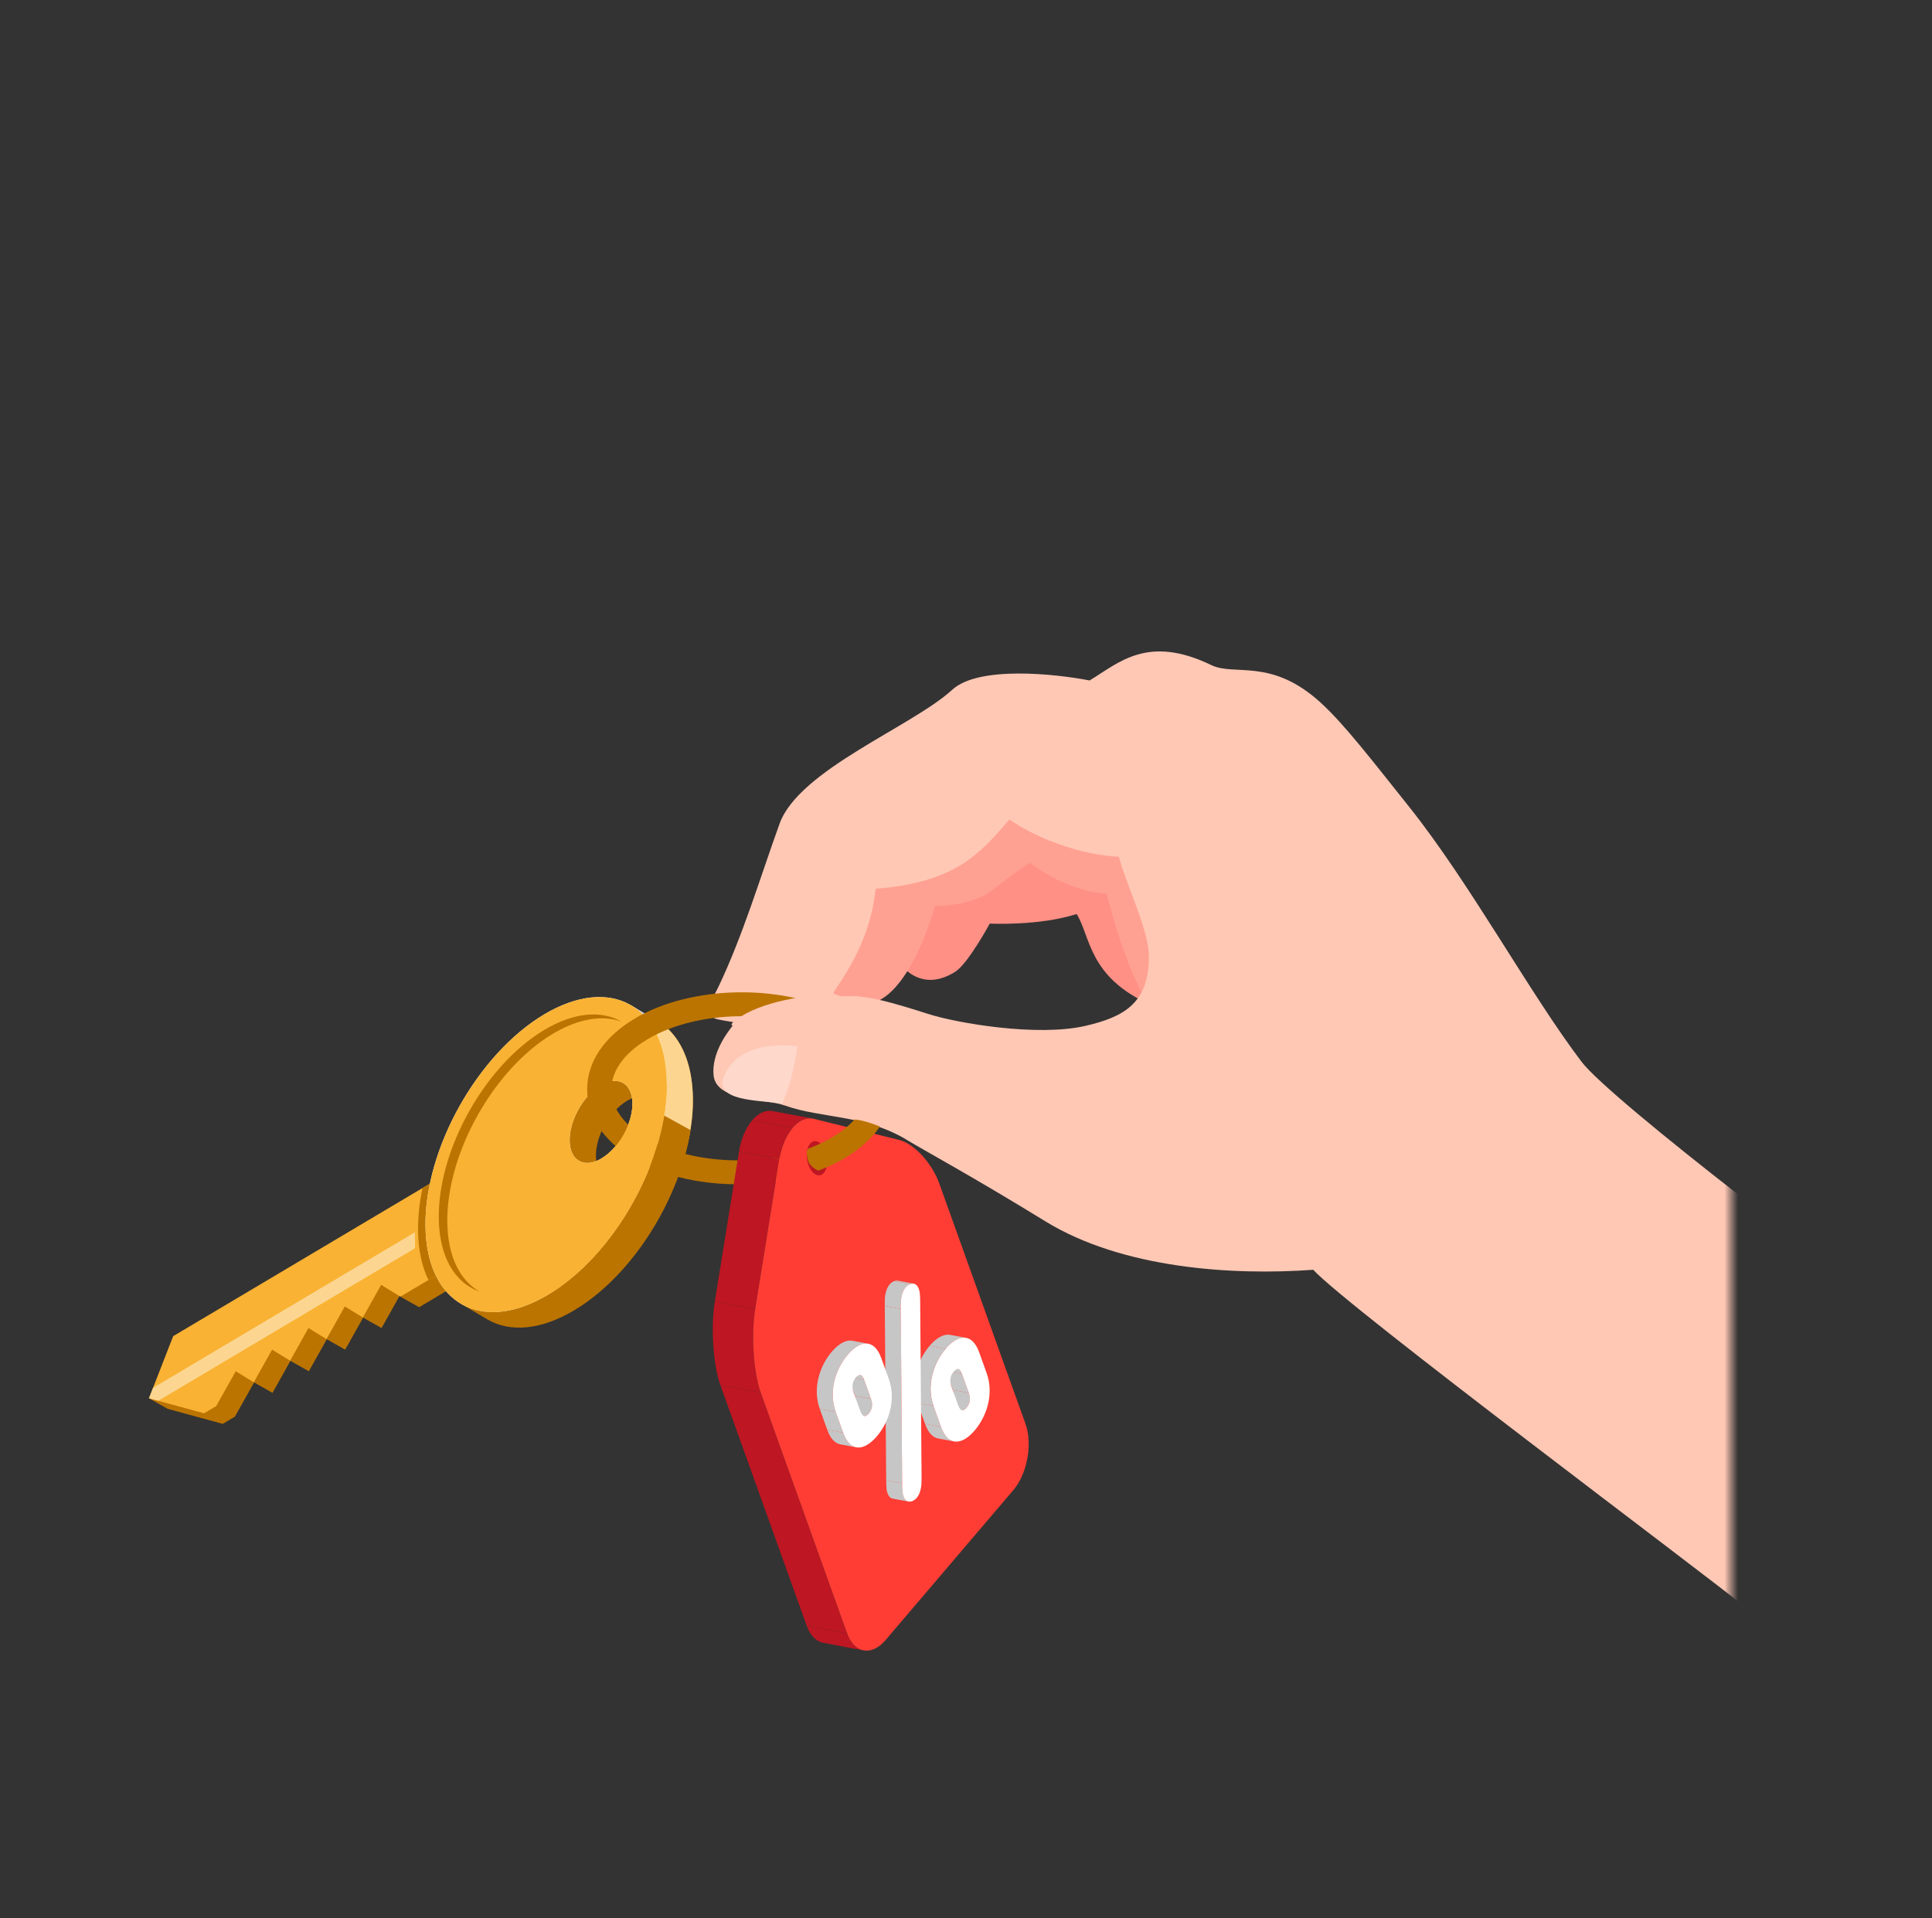 <svg width="284" height="282" viewBox="0 0 284 282" fill="none" xmlns="http://www.w3.org/2000/svg">
<rect x="0" y="0" width="284" height="282" fill="#333333" stroke="none"/>
<mask id="mask0_1_10524" style="mask-type:alpha" maskUnits="userSpaceOnUse" x="0" y="0" width="255" height="282">
<rect x="0.1" y="0.013" width="254.379" height="281.087" rx="30" fill="#1FA1FF"/>
</mask>
<g mask="url(#mask0_1_10524)">
<path d="M131.695 140.806C131.695 140.806 134.697 146.417 140.399 142.869C142.291 141.69 145.494 135.773 145.494 135.773C145.494 135.773 152.715 136.145 158.266 134.365C160.347 137.721 159.967 143.594 169.1 147.697C179.971 152.581 175.744 120.911 175.744 120.911L149.975 114.073L129.747 128.753L131.695 140.806Z" fill="#FF9085"/>
<path d="M116.277 144.738C116.277 144.738 123.154 149.423 128.693 147.302C134.225 145.182 137.446 133.177 137.446 133.177C137.446 133.177 142.857 133.302 146.076 130.709C149.296 128.115 151.403 126.845 151.403 126.845C151.403 126.845 156.475 130.946 162.671 131.392C163.293 133.74 166.136 145.049 170.37 149.622C174.604 154.195 189.529 125.751 189.529 125.751L159.051 105.936C159.051 105.936 137.931 106.137 136.629 107.067C135.327 107.995 122.242 124.083 122.242 124.083L116.277 144.738Z" fill="#FFA192"/>
<path d="M283.849 196.25C273.567 189.97 236.723 161.65 232.516 156.122C224.898 146.106 216.155 129.907 207.106 118.563C201.671 111.755 197.669 106.532 194.161 103.318C186.858 96.634 181.508 99.437 178.064 97.774C168.695 93.253 164.507 97.406 160.171 100.031C155.106 99.053 143.849 97.836 139.968 101.403C134.094 106.803 117.468 113.146 114.598 121.082C111.769 128.901 109.248 137.459 105.551 145.192C104.35 147.709 103.08 148.655 105.078 149.716C105.416 149.896 107.732 150.256 108.108 150.291C106.011 152.751 104.654 155.488 104.895 158.07C105.264 161.931 112.393 161.443 115.413 162.527C120.694 164.421 127.247 163.843 133.371 167.61C135.606 168.985 142.946 172.944 153.653 179.532C164.976 186.494 181.183 187.526 193.044 186.663C197.989 192.104 251.103 231.748 256.594 236.298C264.206 228.996 283.002 201.756 283.849 196.25ZM148.373 120.475C156.173 125.69 164.351 125.977 164.464 125.935C165.556 130.044 168.912 136.819 168.894 140.66C168.851 147.321 165.449 149.445 159.585 150.802C152.447 152.459 140.631 150.376 136.639 149.114C131.37 147.45 127.562 146.264 124.288 146.454C123.442 146.503 122.291 146.226 122.555 145.84C124.608 142.815 128.033 137.645 128.709 130.652C140.39 129.737 144.006 125.544 148.373 120.475Z" fill="#FFC8B5"/>
<path d="M117.214 153.808C111.692 153.224 107.783 154.747 106.402 158.324C105.021 161.896 111.428 161.71 114.97 162.224C116.612 158.796 117.214 153.808 117.214 153.808Z" fill="#FFD8CC"/>
<path d="M73.761 170.907L73.934 184.843L61.609 192.167L58.861 190.614L58.966 190.551L58.776 190.435L56.086 195.232L53.38 193.703L50.742 198.406L48.037 196.878L45.399 201.581L42.693 200.052L40.056 204.756L37.351 203.227L34.53 208.256L32.744 209.316L24.647 207.108L21.899 205.555L25.009 206.18L28.203 197.974L73.761 170.907Z" fill="#BB7400"/>
<path d="M71.186 183.29L58.861 190.614L56.028 188.882L53.337 193.678L50.684 192.056L47.994 196.853L45.341 195.231L42.651 200.028L39.998 198.406L37.307 203.203L34.654 201.581L31.782 206.702L29.997 207.763L21.899 205.554L25.456 196.422L71.012 169.353L71.186 183.29Z" fill="#F9B233"/>
<path d="M62.979 188.167C62.032 186.223 61.487 183.788 61.451 180.91C61.426 178.883 61.663 176.772 62.11 174.643L71.013 169.354L71.186 183.29L62.979 188.167Z" fill="#BB7400"/>
<path d="M23.258 205.925L21.899 205.554L22.496 204.022L60.988 181.151L61.017 183.49L23.258 205.925Z" fill="#FCD691"/>
<path d="M96.626 150.068L92.762 147.783L94.722 150.504L96.626 150.068Z" fill="#D3D0CF"/>
<path d="M83.874 151.395C74.084 157.211 66.264 171.157 66.406 182.544C66.453 186.239 67.336 189.205 68.838 191.335L67.66 191.608L71.756 194.024L71.754 194.022C75.011 195.864 79.482 195.546 84.389 192.63C94.18 186.813 102 172.867 101.858 161.48C101.715 150.093 93.664 145.577 83.874 151.395ZM92.149 161.841C94.698 160.327 96.793 161.503 96.831 164.467C96.868 167.431 94.832 171.062 92.283 172.576C89.735 174.09 87.639 172.914 87.601 169.95C87.565 166.986 89.6 163.356 92.149 161.841Z" fill="#BB7400"/>
<path d="M80.012 149.111C70.222 154.928 62.402 168.874 62.544 180.261C62.687 191.648 70.739 196.163 80.528 190.347C90.318 184.53 98.138 170.584 97.996 159.197C97.854 147.81 89.802 143.295 80.012 149.111ZM88.287 159.558C90.836 158.044 92.932 159.22 92.969 162.184C93.006 165.148 90.971 168.779 88.421 170.294C85.873 171.808 83.776 170.632 83.74 167.667C83.702 164.704 85.738 161.073 88.287 159.558Z" fill="#F2F2F2"/>
<path d="M94.602 170.435C95.952 168.693 96.856 166.438 96.831 164.467C96.804 162.341 95.715 161.142 94.164 161.188L93.217 155.543C93.217 155.543 92.032 152.212 90.857 148.912C97.224 148.3 101.75 152.968 101.858 161.479C101.904 165.234 101.06 168.946 99.59 172.875L94.602 170.435Z" fill="#FCD691"/>
<path d="M80.012 149.111C70.222 154.928 62.402 168.874 62.544 180.261C62.687 191.648 70.739 196.163 80.528 190.347C86.568 186.758 91.858 180.076 94.991 172.809C95.796 170.941 96.459 169.034 96.956 167.132C97.659 164.439 98.028 161.753 97.996 159.197C97.854 147.81 89.802 143.295 80.012 149.111ZM88.287 159.558C90.836 158.044 92.932 159.22 92.969 162.184C93.006 165.148 90.971 168.779 88.421 170.294C85.873 171.808 83.776 170.632 83.74 167.667C83.702 164.704 85.738 161.073 88.287 159.558Z" fill="#F9B233"/>
<path d="M91.31 150.166C88.561 149.2 85.073 149.709 81.292 151.956C72.583 157.131 65.624 169.539 65.751 179.669C65.814 184.704 67.617 188.225 70.482 189.862C66.898 188.602 64.571 184.832 64.499 179.099C64.373 168.968 71.331 156.56 80.041 151.385C84.422 148.782 88.41 148.509 91.31 150.166Z" fill="#BB7400"/>
<path d="M124.167 170.254C115.802 175.225 102.09 175.396 93.604 170.637C90.964 169.157 88.996 167.347 87.754 165.256C86.819 163.683 86.333 162.004 86.311 160.265C86.26 156.185 88.757 152.439 93.341 149.716C101.707 144.745 115.417 144.574 123.903 149.334C128.557 151.943 131.146 155.626 131.196 159.705C131.217 161.435 130.781 163.104 129.922 164.662C128.755 166.777 126.807 168.686 124.167 170.254ZM89.881 160.22C89.896 161.324 90.212 162.405 90.823 163.433C91.727 164.956 93.293 166.37 95.35 167.523C102.846 171.727 114.955 171.576 122.344 167.185C125.786 165.14 127.66 162.499 127.627 159.749C127.593 156.999 125.651 154.406 122.158 152.449C114.663 148.243 102.553 148.395 95.165 152.785C93.088 154.019 91.582 155.469 90.721 157.03C90.154 158.057 89.867 159.13 89.881 160.22Z" fill="#BB7400"/>
<path d="M95.383 164.926L93.49 171.933L88.421 170.293C90.971 168.779 93.006 165.147 92.969 162.184L95.383 164.926Z" fill="#F9B233"/>
<path d="M97.996 159.196C98.028 161.752 97.659 164.438 96.957 167.131C96.459 169.033 95.796 170.94 94.991 172.808C91.858 180.075 86.568 186.757 80.528 190.346L93.83 164.897L97.996 159.196Z" fill="#F9B233"/>
<path d="M96.047 170.235C96.047 170.235 97.086 167.324 97.65 164.001L101.508 166.128C101.239 167.711 100.702 170.272 99.915 172.283C97.501 178.458 96.047 170.235 96.047 170.235Z" fill="#BB7400"/>
<path d="M126.953 242.615L121.018 241.505C120.004 241.315 119.113 240.466 118.587 238.999L124.521 240.109C125.047 241.576 125.939 242.426 126.953 242.615Z" fill="#BE1622"/>
<path d="M124.521 240.11L118.587 239L105.89 203.604L111.824 204.713L124.521 240.11Z" fill="#BE1622"/>
<path d="M113.546 163.328L119.48 164.438C118.44 164.244 117.383 164.776 116.505 165.807L110.571 164.697C111.449 163.666 112.505 163.134 113.546 163.328Z" fill="#BE1622"/>
<path d="M111.824 204.713L105.89 203.603C104.831 200.65 104.465 195.126 105.077 191.329L111.011 192.438C110.399 196.236 110.765 201.76 111.824 204.713Z" fill="#BE1622"/>
<path d="M111.011 192.439L105.077 191.329L108.628 169.288L114.562 170.397L111.011 192.439Z" fill="#BE1622"/>
<path d="M116.505 165.807C117.42 164.732 118.531 164.199 119.614 164.468L132.189 167.581C134.355 168.116 136.994 170.974 138.053 173.927L150.75 209.323C151.809 212.276 151.003 216.654 148.958 219.054L130.165 241.114C128.12 243.513 125.58 243.062 124.521 240.109L111.824 204.713C110.765 201.76 110.399 196.236 111.011 192.438L114.562 170.397C114.868 168.498 115.59 166.881 116.505 165.807Z" fill="#FF3D34"/>
<path d="M114.562 170.397L108.628 169.287C108.934 167.388 109.655 165.772 110.571 164.697L116.505 165.807C115.59 166.882 114.868 168.498 114.562 170.397Z" fill="#BE1622"/>
<path d="M141.42 207.309L139.075 206.87C139.288 206.91 139.513 206.762 139.739 206.498C140.184 205.975 140.4 205.262 140.067 204.331L142.413 204.769C142.747 205.701 142.53 206.414 142.085 206.936C141.859 207.201 141.633 207.348 141.42 207.309Z" fill="#C6C6C6"/>
<path d="M142.413 204.77L140.067 204.332L139.065 201.538L141.411 201.976L142.413 204.77Z" fill="#C6C6C6"/>
<path d="M138.503 200.825C139.285 200.971 140.067 201.117 140.849 201.263C141.054 201.302 141.246 201.518 141.411 201.976L139.065 201.538C138.901 201.079 138.709 200.863 138.503 200.825Z" fill="#C6C6C6"/>
<path d="M140.247 211.901C139.465 211.755 138.683 211.608 137.901 211.462C137.141 211.32 136.461 210.659 135.978 209.312L138.325 209.751C138.807 211.097 139.487 211.759 140.247 211.901Z" fill="#C6C6C6"/>
<path d="M139.677 196.232C140.459 196.379 141.24 196.525 142.023 196.671C141.06 196.491 139.968 197.145 138.986 198.298L136.64 197.859C137.622 196.706 138.714 196.052 139.677 196.232Z" fill="#C6C6C6"/>
<path d="M138.325 209.75L135.979 209.312L134.884 206.262L137.23 206.701L138.325 209.75Z" fill="#C6C6C6"/>
<path d="M138.986 198.298C140.743 196.236 142.851 195.77 143.945 198.82L145.039 201.87C146.134 204.922 145.039 208.213 143.282 210.275C141.525 212.337 139.419 212.803 138.325 209.751L137.23 206.701C136.136 203.652 137.229 200.36 138.986 198.298ZM142.413 204.77L141.411 201.976C141.077 201.045 140.629 201.116 140.185 201.638C139.74 202.158 139.521 202.871 139.855 203.802L140.857 206.596C141.192 207.527 141.641 207.457 142.085 206.936C142.53 206.414 142.747 205.701 142.413 204.77Z" fill="white"/>
<path d="M137.23 206.701L134.884 206.263C133.79 203.212 134.884 199.921 136.64 197.859L138.986 198.298C137.229 200.36 136.136 203.652 137.23 206.701Z" fill="#C6C6C6"/>
<path d="M133.553 220.738C132.771 220.593 131.989 220.446 131.207 220.3C130.876 220.238 130.623 219.965 130.465 219.525C130.316 219.109 130.278 218.74 130.269 217.612L132.615 218.051C132.624 219.178 132.662 219.547 132.811 219.964C132.969 220.404 133.221 220.677 133.553 220.738Z" fill="#C6C6C6"/>
<path d="M131.978 188.27C132.76 188.417 133.542 188.563 134.324 188.709C134.171 188.681 133.999 188.697 133.813 188.763L131.467 188.325C131.653 188.258 131.824 188.242 131.978 188.27Z" fill="#C6C6C6"/>
<path d="M132.615 218.052L130.269 217.613L130.062 191.984L132.408 192.423L132.615 218.052Z" fill="#C6C6C6"/>
<path d="M132.408 192.422L130.062 191.983C130.053 190.853 130.089 190.469 130.229 189.94C130.36 189.465 130.52 189.118 130.775 188.818C130.998 188.557 131.204 188.429 131.467 188.325L133.813 188.763C133.551 188.867 133.344 188.995 133.121 189.257C132.866 189.556 132.707 189.903 132.576 190.378C132.435 190.908 132.399 191.292 132.408 192.422Z" fill="#C6C6C6"/>
<path d="M135.066 189.484C135.216 189.902 135.253 190.269 135.264 191.397L135.469 217.026C135.48 218.155 135.442 218.54 135.302 219.072C135.172 219.543 135.011 219.891 134.756 220.191C134.534 220.452 134.327 220.581 134.064 220.684C133.475 220.894 133.041 220.607 132.811 219.964C132.662 219.547 132.624 219.179 132.615 218.051L132.408 192.422C132.399 191.291 132.435 190.908 132.576 190.378C132.706 189.903 132.865 189.556 133.121 189.256C133.344 188.995 133.551 188.867 133.813 188.763C134.401 188.554 134.836 188.841 135.066 189.484Z" fill="white"/>
<path d="M127.041 208.173L124.695 207.734C124.907 207.774 125.133 207.626 125.359 207.361C125.804 206.838 126.021 206.126 125.687 205.194L128.033 205.633C128.367 206.564 128.15 207.277 127.705 207.799C127.479 208.065 127.253 208.212 127.041 208.173Z" fill="#C6C6C6"/>
<path d="M128.033 205.633L125.687 205.195L124.685 202.401L127.031 202.839L128.033 205.633Z" fill="#C6C6C6"/>
<path d="M124.123 201.688L126.469 202.127C126.675 202.165 126.867 202.381 127.031 202.839L124.685 202.401C124.521 201.942 124.328 201.726 124.123 201.688Z" fill="#C6C6C6"/>
<path d="M125.867 212.764L123.521 212.325C122.761 212.183 122.081 211.521 121.599 210.175L123.945 210.614C124.428 211.96 125.107 212.622 125.867 212.764Z" fill="#C6C6C6"/>
<path d="M123.945 210.614L121.599 210.175L120.505 207.126L122.851 207.565L123.945 210.614Z" fill="#C6C6C6"/>
<path d="M125.295 197.097C125.765 197.184 126.234 197.273 126.703 197.36C127.016 197.418 127.328 197.477 127.641 197.536C126.678 197.355 125.588 198.009 124.606 199.16C122.849 201.223 121.757 204.514 122.851 207.564L120.505 207.126C119.411 204.076 120.504 200.784 122.26 198.722C123.242 197.57 124.333 196.917 125.295 197.097Z" fill="#C6C6C6"/>
<path d="M130.658 202.735C131.752 205.787 130.659 209.076 128.902 211.138C127.145 213.2 125.039 213.666 123.945 210.614L122.851 207.565C121.757 204.515 122.85 201.223 124.606 199.161C126.363 197.099 128.47 196.635 129.564 199.685L130.658 202.735ZM128.033 205.633L127.031 202.84C126.697 201.909 126.249 201.979 125.804 202.501C125.359 203.024 125.142 203.734 125.475 204.666L126.477 207.459C126.811 208.39 127.26 208.322 127.705 207.8C128.15 207.277 128.367 206.565 128.033 205.633Z" fill="white"/>
<path d="M121.417 171.863C121.017 172.937 120.101 173.091 119.372 172.208C118.642 171.324 118.376 169.738 118.776 168.664C119.176 167.591 120.092 167.437 120.821 168.32C121.551 169.204 121.818 170.79 121.417 171.863Z" fill="#BE1622"/>
<path d="M128.793 166.343C127.305 166.053 125.754 165.806 124.531 165.625C123.894 166.175 123.165 166.697 122.344 167.185C121.373 167.762 120.321 168.266 119.208 168.696C119.117 168.731 119.024 168.763 118.932 168.798L118.931 168.798C118.931 168.798 118.929 168.799 118.929 168.799C118.91 168.806 118.892 168.812 118.874 168.819C118.728 168.893 118.385 169.224 118.802 170.659C119.06 171.548 120.229 172.064 120.282 172.087C121.665 171.573 122.972 170.964 124.167 170.254C126.087 169.113 127.639 167.792 128.793 166.343Z" fill="#BB7400"/>
<path d="M108.874 149.446C113.067 146.829 119.922 146.17 122.825 146.167C123.428 146.504 126.253 147.873 132.73 150.655C140.827 154.132 136.39 168.933 131.855 166.722C128.228 164.954 126.178 164.559 125.607 164.582L124.573 160.333C123.779 159.037 121.513 155.709 118.807 152.771C115.423 149.099 103.632 152.717 108.874 149.446Z" fill="#FFC8B5"/>
</g>
</svg>
